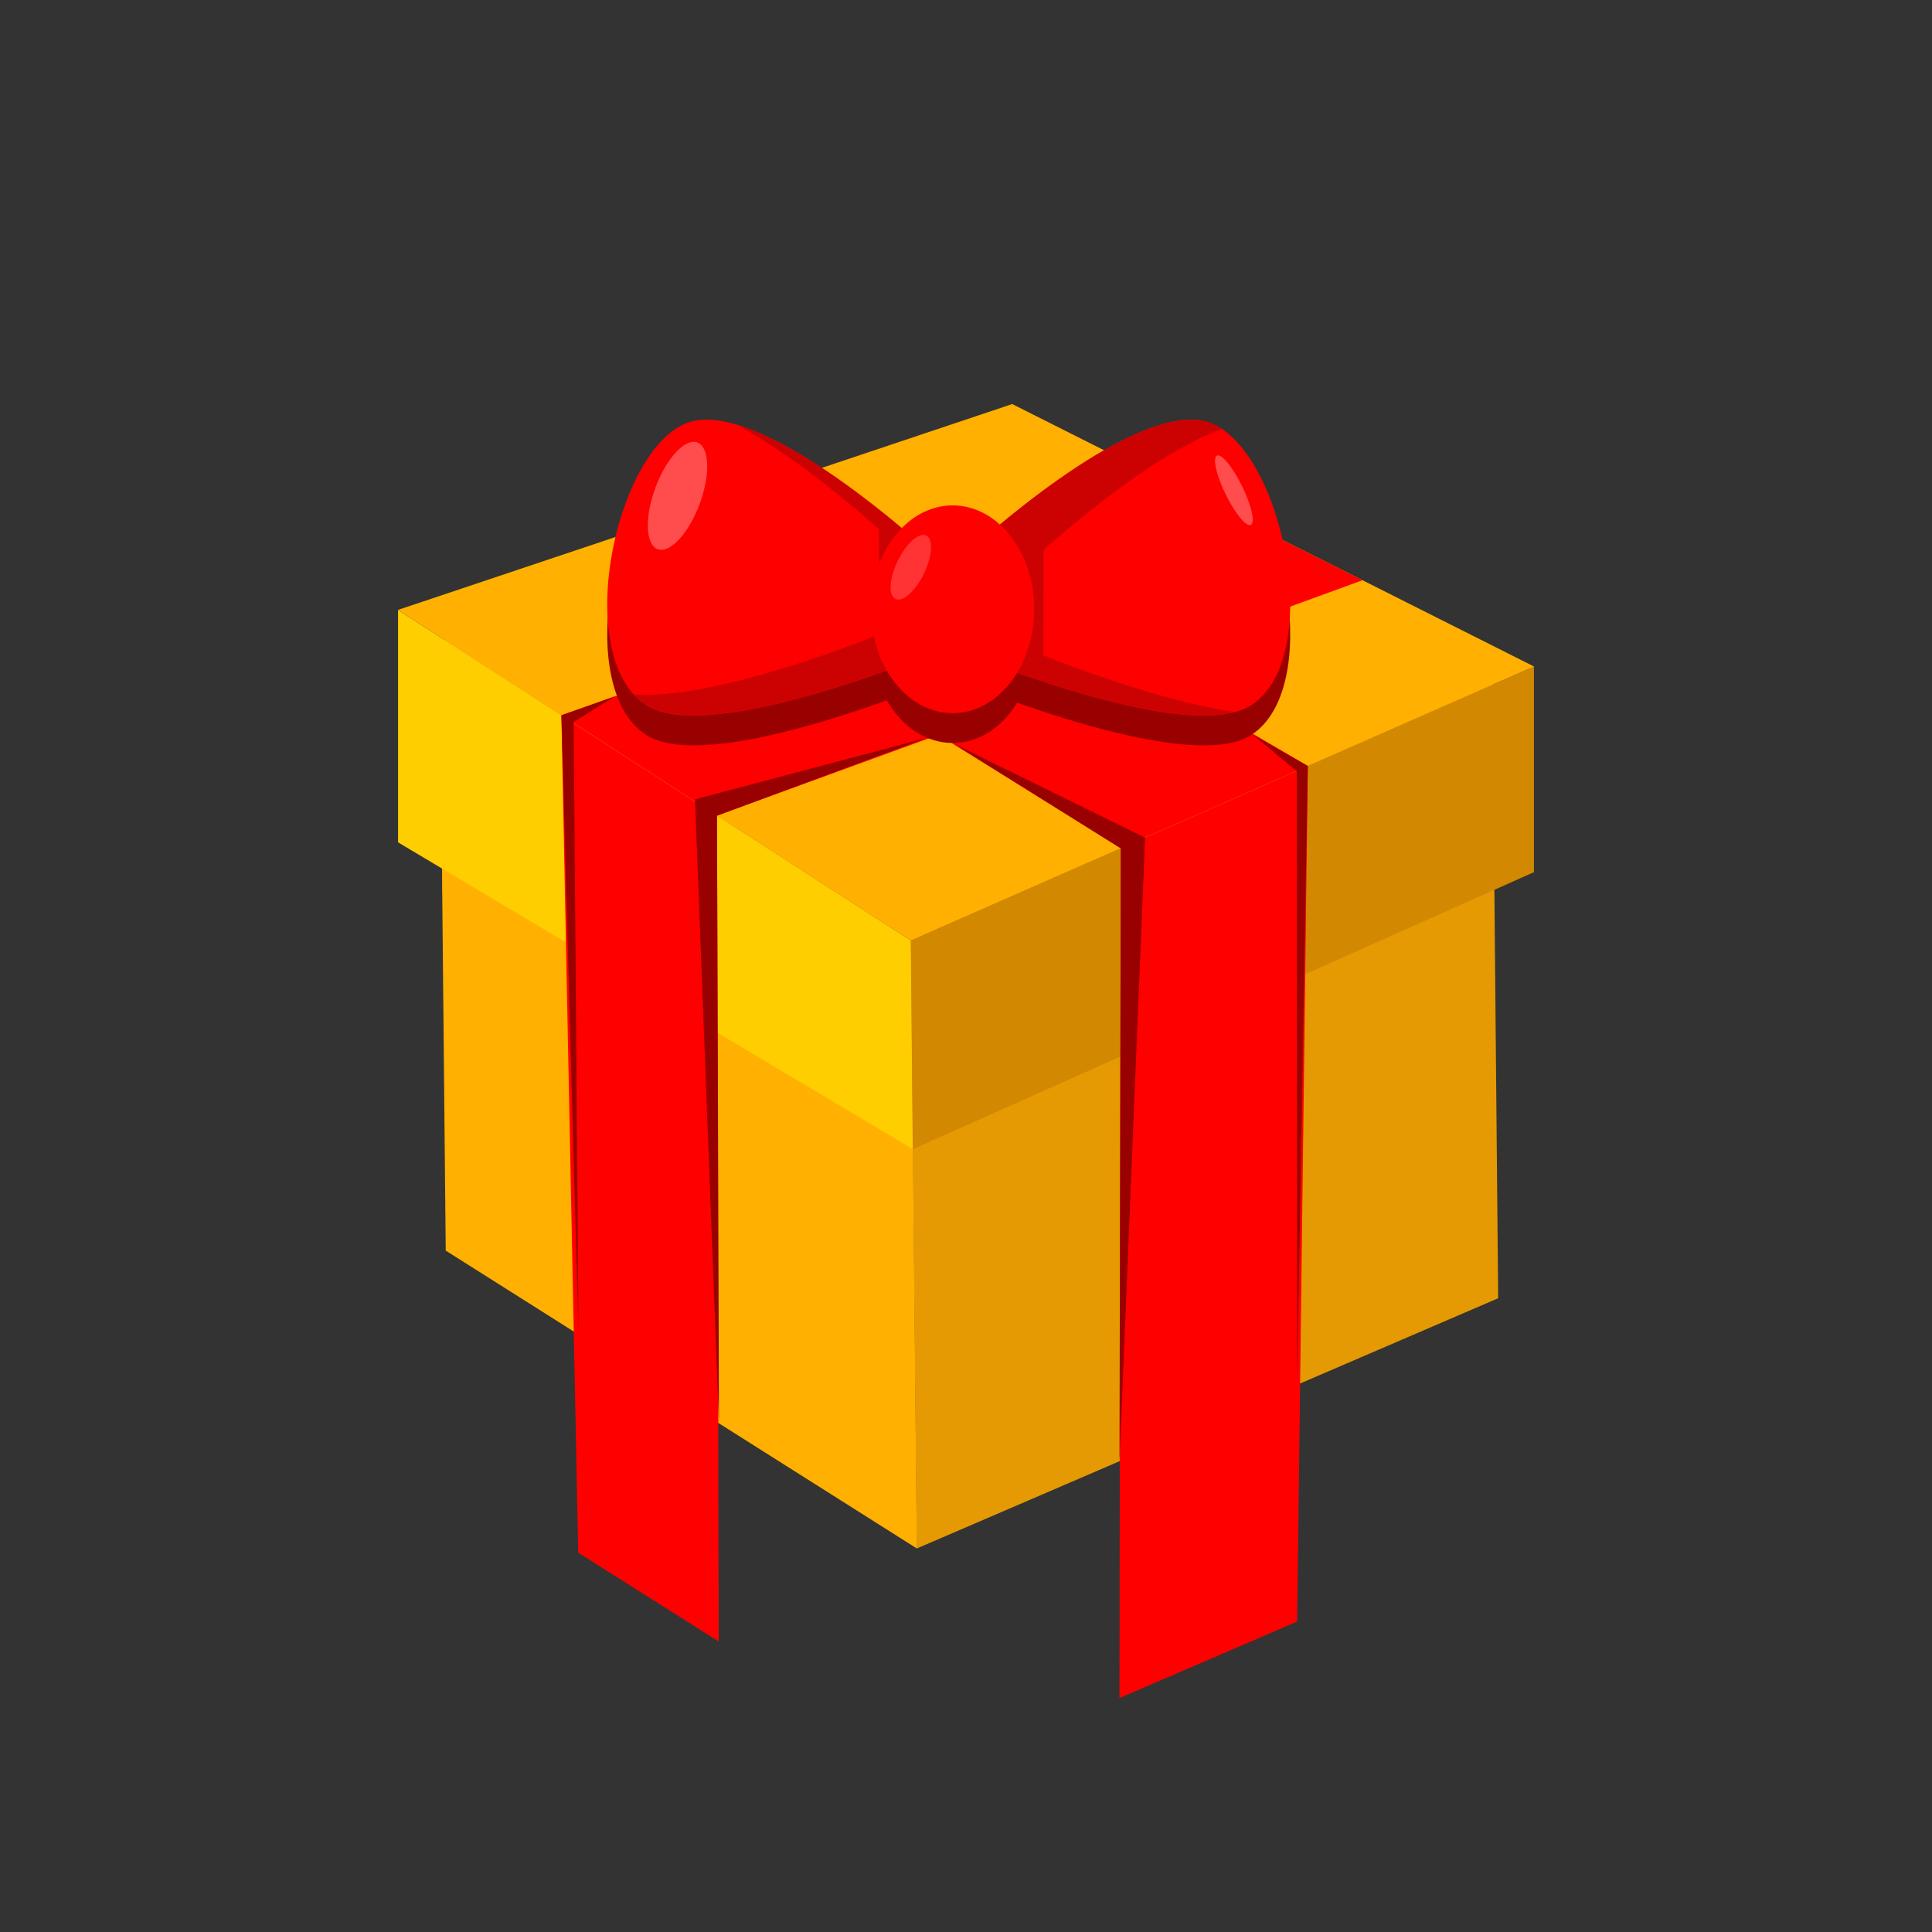 <svg xmlns="http://www.w3.org/2000/svg" xmlns:xlink="http://www.w3.org/1999/xlink" viewBox="0 0 1500 1500" width="1500" height="1500" preserveAspectRatio="xMidYMid meet" style="width: 100%; height: 100%; transform: translate3d(0px, 0px, 0px); content-visibility: visible;"><rect x="0" y="0" width="1500" height="1500" fill="#333333" stroke="none"/><defs><clipPath id="__lottie_element_19803"><rect width="1500" height="1500" x="0" y="0"></rect></clipPath></defs><g clip-path="url(#__lottie_element_19803)"><g transform="matrix(1.161,0,0,1.16,935.145,869.18)" opacity="1" style="display: block;"><g opacity="1" transform="matrix(1,0,0,1,0,0)"><path fill="rgb(229,154,3)" fill-opacity="1" d=" M-196.409,-119.64 C-196.409,-119.64 192.585,-291.046 192.585,-291.046 C192.585,-291.046 196.409,119.64 196.409,119.64 C196.409,119.64 -192.421,287.136 -192.421,287.136 C-192.421,287.136 -196.409,-119.64 -196.409,-119.64z"></path></g></g><g transform="matrix(1.161,0,0,1.16,526.672,850.669)" opacity="1" style="display: block;"><g opacity="1" transform="matrix(1,0,0,1,0,0)"><path fill="rgb(255,176,0)" fill-opacity="1" d=" M159.51,303.078 C159.51,303.078 -155.562,103.698 -155.562,103.698 C-155.562,103.698 -157.895,-134.684 -157.895,-134.684 C-157.895,-134.684 -158.314,-182.899 -158.314,-182.899 C-158.314,-182.899 -158.374,-182.899 -158.374,-182.899 C-158.374,-182.899 -156.359,-305.31 -156.359,-305.31 C-156.359,-305.31 155.502,-103.698 155.502,-103.698 C155.502,-103.698 156.579,8.585 156.579,8.585 C156.579,8.585 157.356,82.163 157.356,82.163 C157.356,82.163 159.51,303.078 159.51,303.078z"></path></g></g><g transform="matrix(1.161,0,0,1.16,934.384,813.412)" opacity="0.2" style="mix-blend-mode: multiply; display: block;"><g opacity="1" transform="matrix(1,0,0,1,0,0)" style="mix-blend-mode: multiply;"><path fill="rgb(229,154,3)" fill-opacity="1" d=" M-193.926,114.271 C-193.926,114.271 -194.704,40.692 -194.704,40.692 C-194.704,40.692 193.857,-114.271 193.857,-114.271 C193.857,-114.271 194.704,-73.146 194.704,-73.146 C194.704,-73.146 -193.926,114.271 -193.926,114.271z"></path></g></g><g transform="matrix(1.161,0,0,1.16,526.116,792.221)" opacity="0.3" style="mix-blend-mode: multiply; display: block;"><g opacity="1" transform="matrix(1,0,0,1,0,0)" style="mix-blend-mode: multiply;"><path fill="rgb(255,176,0)" fill-opacity="1" d=" M157.835,132.531 C157.835,132.531 -157.416,-84.316 -157.416,-84.316 C-157.416,-84.316 -157.835,-132.531 -157.835,-132.531 C-157.835,-132.531 155.98,30.358 155.98,30.358 C155.98,30.358 157.057,58.952 157.057,58.952 C157.057,58.952 157.835,132.531 157.835,132.531z"></path></g></g><g transform="matrix(1.161,0,0,1.16,508.931,682.915)" opacity="1" style="display: block;"><g opacity="1" transform="matrix(1,0,0,1,0,0)"><path fill="rgb(255,206,0)" fill-opacity="1" d=" M-172.153,-180.457 C-172.153,-180.457 170.815,40.877 170.815,40.877 C170.815,40.877 172.153,180.457 172.153,180.457 C172.153,180.457 -172.153,-24.925 -172.153,-24.925 C-172.153,-24.925 -172.153,-180.457 -172.153,-180.457z"></path></g></g><g transform="matrix(1.161,0,0,1.16,949.031,704.896)" opacity="1" style="display: block;"><g opacity="1" transform="matrix(1,0,0,1,0,0)"><path fill="rgb(211,136,2)" fill-opacity="1" d=" M-208.373,21.934 C-208.373,21.934 208.373,-161.514 208.373,-161.514 C208.373,-161.514 208.373,-23.928 208.373,-23.928 C208.373,-23.928 -207.035,161.514 -207.035,161.514 C-207.035,161.514 -208.373,21.934 -208.373,21.934z"></path></g></g><g transform="matrix(1.161,0,0,1.16,750,521.991)" opacity="1" style="display: block;"><g opacity="1" transform="matrix(1,0,0,1,0,0)"><path fill="rgb(255,176,0)" fill-opacity="1" d=" M-379.857,-41.778 C-379.857,-41.778 30.907,-179.556 30.907,-179.556 C30.907,-179.556 379.857,-3.892 379.857,-3.892 C379.857,-3.892 -36.889,179.556 -36.889,179.556 C-36.889,179.556 -379.857,-41.778 -379.857,-41.778z"></path></g></g><g style="display: block;"><g transform="matrix(1.161,0,0,1.16,942.263,864.662)" opacity="1"><g opacity="1" transform="matrix(1,0,0,1,0,0)"><path fill="rgb(255,0,0)" fill-opacity="1" d=" M-62.117,-177.561 C-62.117,-177.561 -62.988,391.134 -62.988,391.134 C-62.988,391.134 55.859,339.938 55.859,339.938 C55.859,339.938 62.994,-232.634 62.994,-232.634 C62.994,-232.634 -62.117,-177.561 -62.117,-177.561z"></path></g></g></g><g style="display: block;"><g transform="matrix(1.161,0,0,1.16,497.063,830.248)" opacity="1"><g opacity="1" transform="matrix(1,0,0,1,0,0)"><path fill="rgb(255,0,0)" fill-opacity="1" d=" M-52.707,-236.938 C-52.707,-236.938 51.383,-169.764 51.383,-169.764 C51.383,-169.764 52.484,382.938 52.484,382.938 C52.484,382.938 -41.472,323.472 -41.472,323.472 C-41.472,323.472 -52.707,-236.938 -52.707,-236.938z"></path></g></g></g><g transform="matrix(1.161,0,0,1.16,741.034,486.066)" opacity="1" style="display: block;"><g opacity="1" transform="matrix(1,0,0,1,0,0)"><path fill="rgb(204,2,2)" fill-opacity="1" d=" M53.36,-11.247 C53.36,27.157 28.953,58.324 -1.196,58.324 C-25.662,58.324 -46.421,37.746 -53.36,9.451 C-43.37,23.21 -29.072,31.883 -13.16,31.883 C16.989,31.883 41.396,0.777 41.396,-37.627 C41.396,-44.805 40.558,-51.805 38.943,-58.324 C47.916,-45.941 53.36,-29.373 53.36,-11.247z"></path></g></g><g transform="matrix(1.161,0,0,1.16,746.819,508.131)" opacity="1" style="display: block;"><g opacity="1" transform="matrix(1,0,0,1,0,0)"><path fill="rgb(255,0,0)" fill-opacity="1" d=" M-267.894,40.652 C-267.894,40.652 152.412,-107.826 152.412,-107.826 C152.412,-107.826 267.894,-49.691 267.894,-49.691 C267.894,-49.691 -163.805,107.826 -163.805,107.826 C-163.805,107.826 -267.894,40.652 -267.894,40.652z"></path></g></g><g transform="matrix(1.161,0,0,1.16,747.942,512.897)" opacity="1" style="display: block;"><g opacity="1" transform="matrix(1,0,0,1,0,0)"><path fill="rgb(255,0,0)" fill-opacity="1" d=" M105.309,125.579 C105.309,125.579 230.42,70.506 230.42,70.506 C230.42,70.506 -104.877,-125.579 -104.877,-125.579 C-104.877,-125.579 -230.42,-83.47 -230.42,-83.47 C-230.42,-83.47 105.309,125.579 105.309,125.579z"></path></g></g><g transform="matrix(1.161,0,0,1.16,814.343,855.747)" opacity="1" style="display: block;"><g opacity="1" transform="matrix(1,0,0,1,0,0)"><path fill="rgb(153,0,0)" fill-opacity="1" d=" M-64.369,-240.317 C-64.369,-240.317 48.098,-169.878 48.098,-169.878 C48.098,-169.878 47.221,240.317 47.221,240.317 C47.221,240.317 64.369,-177.041 64.369,-177.041 C64.369,-177.041 -64.369,-240.317 -64.369,-240.317z"></path></g></g><g transform="matrix(1.161,0,0,1.16,993.793,822.578)" opacity="1" style="display: block;"><g opacity="1" transform="matrix(1,0,0,1,0,0)"><path fill="rgb(153,0,0)" fill-opacity="1" d=" M11.455,217.705 C11.455,217.705 18.596,-196.367 18.596,-196.367 C18.596,-196.367 -18.596,-217.705 -18.596,-217.705 C-18.596,-217.705 11.193,-192.981 11.193,-192.981 C11.193,-192.981 11.455,217.705 11.455,217.705z"></path></g></g><g transform="matrix(1.161,0,0,1.16,629.644,838.987)" opacity="1" style="display: block;"><g opacity="1" transform="matrix(1,0,0,1,0,0)"><path fill="rgb(153,0,0)" fill-opacity="1" d=" M-61.525,229.406 C-61.525,229.406 -62.848,-177.296 -62.848,-177.296 C-62.848,-177.296 77.569,-229.406 77.569,-229.406 C77.569,-229.406 -77.569,-188.279 -77.569,-188.279 C-77.569,-188.279 -61.525,229.406 -61.525,229.406z"></path></g></g><g transform="matrix(1.161,0,0,1.16,456.576,788.44)" opacity="1" style="display: block;"><g opacity="1" transform="matrix(1,0,0,1,0,0)"><path fill="rgb(153,0,0)" fill-opacity="1" d=" M17.823,-213.501 C17.823,-213.501 -17.823,-200.909 -17.823,-200.909 C-17.823,-200.909 -6.366,213.501 -6.366,213.501 C-6.366,213.501 -9.61,-196.562 -9.61,-196.562 C-9.61,-196.562 17.823,-213.501 17.823,-213.501z"></path></g></g><g transform="matrix(1.161,-0.002,0.002,1.16,736.63,463.512)" opacity="1" style="display: block;"><g opacity="1" transform="matrix(1,0,0,1,0,0)"><path fill="rgb(153,0,0)" fill-opacity="1" d=" M-31.397,-26.233 C-63.074,-52.992 -131.838,-106.106 -170.109,-98.227 C-220.225,-87.909 -252.903,53.158 -205.145,90.145 C-204.456,90.684 -203.75,91.203 -203.03,91.698 C-201.038,93.043 -198.795,94.177 -196.339,95.126 C-161.586,108.588 -83.044,83.995 -41.504,69.051 C-38.716,53.784 -32.353,-12.873 -31.397,-26.233z"></path></g></g><g transform="matrix(1.161,0.002,-0.002,1.16,736.553,463.511)" opacity="1" style="display: block;"><g opacity="1" transform="matrix(1,0,0,1,0,0)"><path fill="rgb(153,0,0)" fill-opacity="1" d=" M182.463,-92.889 C182.478,-92.895 182.494,-92.901 182.509,-92.907 C179.359,-95.007 176.055,-96.565 172.69,-97.568 C172.552,-97.609 172.414,-97.65 172.276,-97.689 C171.562,-97.892 170.846,-98.078 170.127,-98.23 C165.355,-99.213 160.109,-99.246 154.519,-98.501 C116.558,-93.453 62.763,-52.457 34.19,-28.581 C25.276,-36.649 41.945,59.278 45.835,70.596 C56.716,74.444 69.691,78.781 83.549,82.891 C83.596,82.905 83.643,82.918 83.69,82.932 C84.808,83.264 85.932,83.594 87.061,83.922 C87.153,83.949 87.246,83.975 87.338,84.002 C88.448,84.324 89.561,84.643 90.68,84.961 C90.767,84.986 90.855,85.01 90.942,85.035 C92.077,85.357 93.215,85.677 94.358,85.994 C94.399,86.005 94.439,86.016 94.48,86.027 C102.849,88.345 111.407,90.516 119.912,92.397 C120.02,92.421 120.13,92.446 120.238,92.47 C121.327,92.71 122.414,92.943 123.5,93.173 C123.672,93.209 123.844,93.247 124.015,93.283 C125.074,93.506 126.13,93.721 127.185,93.934 C127.376,93.972 127.567,94.011 127.757,94.049 C128.812,94.26 129.865,94.465 130.916,94.665 C131.091,94.698 131.266,94.731 131.441,94.764 C132.512,94.966 133.579,95.163 134.643,95.353 C134.783,95.378 134.922,95.402 135.062,95.427 C136.168,95.623 137.27,95.813 138.368,95.995 C138.431,96.005 138.494,96.015 138.557,96.025 C165.398,100.461 189.714,100.694 203.008,91.701 C249.596,60.185 225.874,-64.216 182.463,-92.889z"></path></g></g><g transform="matrix(1.161,0,0,1.16,736.591,463.541)" opacity="1" style="display: block;"><g opacity="1" transform="matrix(1,0,0,1,0,0)"><path fill="rgb(153,0,0)" fill-opacity="1" d=" M34.19,-28.581 C25.276,-36.649 14.389,-41.408 2.622,-41.408 C-10.246,-41.408 -22.065,-35.722 -31.397,-26.233 C-42.746,-2.325 -48.685,31.789 -41.504,69.051 C-31.578,86.394 -15.516,97.673 2.622,97.673 C20.215,97.673 35.852,87.059 45.835,70.596 C45.49,45.255 42.096,-8.609 34.19,-28.581z"></path></g></g><g transform="matrix(1.161,0.002,-0.002,1.16,877.62,440.611)" opacity="1" style="display: block;"><g opacity="1" transform="matrix(1,0,0,1,0,0)"><path fill="rgb(255,0,0)" fill-opacity="1" d=" M-106.934,-11.492 C-106.934,-11.492 -2.249,-108.698 48.598,-98.23 C99.445,-87.762 132.346,57.302 81.499,91.698 C40.267,119.59 -106.934,58.797 -106.934,58.797 C-106.934,58.797 -106.934,-11.492 -106.934,-11.492z"></path></g></g><g transform="matrix(1.161,0.002,-0.002,1.16,856.218,440.566)" opacity="1" style="display: block;"><g opacity="1" transform="matrix(1,0,0,1,0,0)"><path fill="rgb(204,2,2)" fill-opacity="1" d=" M88.474,96.666 C36.611,110.485 -88.474,58.801 -88.474,58.801 C-88.474,58.801 -88.474,-11.487 -88.474,-11.487 C-88.474,-11.487 16.211,-108.694 67.058,-98.226 C71.305,-97.329 75.493,-95.535 79.441,-92.903 C26.739,-73.102 -39.6,-11.487 -39.6,-11.487 C-39.6,-11.487 -39.6,58.801 -39.6,58.801 C-39.6,58.801 31.286,88.052 88.474,96.666z"></path></g></g><g transform="matrix(1.161,-0.002,0.002,1.16,595.562,440.611)" opacity="1" style="display: block;"><g opacity="1" transform="matrix(1,0,0,1,0,0)"><path fill="rgb(255,0,0)" fill-opacity="1" d=" M106.934,-11.492 C106.934,-11.492 2.249,-108.698 -48.598,-98.23 C-99.445,-87.762 -132.346,57.302 -81.499,91.698 C-40.267,119.59 106.934,58.797 106.934,58.797 C106.934,58.797 106.934,-11.492 106.934,-11.492z"></path></g></g><g transform="matrix(1.161,-0.002,0.002,1.16,605.754,442.571)" opacity="1" style="display: block;"><g opacity="1" transform="matrix(1,0,0,1,0,0)"><path fill="rgb(204,2,2)" fill-opacity="1" d=" M98.135,-13.199 C98.135,-13.199 98.135,57.09 98.135,57.09 C98.135,57.09 -49.023,117.867 -90.298,89.991 C-93.169,88.016 -95.802,85.684 -98.135,83.051 C-41.067,87.358 66.012,43.151 66.012,43.151 C66.012,43.151 66.012,-27.137 66.012,-27.137 C66.012,-27.137 17.916,-71.823 -28.923,-97.306 C24.795,-81.275 98.135,-13.199 98.135,-13.199z"></path></g></g><g transform="matrix(1.16,0,0,1.16,739.635,473.042)" opacity="1" style="display: block;"><g opacity="1" transform="matrix(1,0,0,1,0,0)"><path fill="rgb(255,0,0)" fill-opacity="1" d=" M54.586,0 C54.586,38.406 30.147,69.541 0,69.541 C-30.147,69.541 -54.586,38.406 -54.586,0 C-54.586,-38.406 -30.147,-69.541 0,-69.541 C30.147,-69.541 54.586,-38.406 54.586,0z"></path></g></g><g transform="matrix(1.161,-0.002,0.002,1.16,526.021,384.964)" opacity="0.3" style="display: block;"><g opacity="1" transform="matrix(1,0,0,1,0,0)"><path fill="rgb(255,255,255)" fill-opacity="1" d=" M14.766,5.511 C7.406,25.23 -5.171,38.748 -13.326,35.704 C-21.481,32.66 -22.126,14.208 -14.766,-5.511 C-7.406,-25.23 5.171,-38.748 13.326,-35.704 C21.481,-32.66 22.126,-14.208 14.766,5.511z"></path></g></g><g transform="matrix(1.161,0.002,-0.002,1.16,957.987,380.643)" opacity="0.3" style="display: block;"><g opacity="1" transform="matrix(1,0,0,1,0,0)"><path fill="rgb(255,255,255)" fill-opacity="1" d=" M-5.508,2.702 C-11.795,-10.115 -14.426,-21.715 -11.384,-23.207 C-8.342,-24.699 -0.779,-15.519 5.508,-2.702 C11.795,10.115 14.426,21.715 11.384,23.207 C8.342,24.699 0.779,15.519 -5.508,2.702z"></path></g></g><g transform="matrix(1.161,0,0,1.16,707.185,440.392)" opacity="0.2" style="display: block;"><g opacity="1" transform="matrix(1,0,0,1,0,0)"><path fill="rgb(255,255,255)" fill-opacity="1" d=" M8.775,4.25 C3.099,15.968 -5.431,23.565 -10.277,21.218 C-15.123,18.871 -14.451,7.468 -8.775,-4.25 C-3.099,-15.968 5.431,-23.565 10.277,-21.218 C15.123,-18.871 14.451,-7.468 8.775,4.25z"></path></g></g></g></svg>